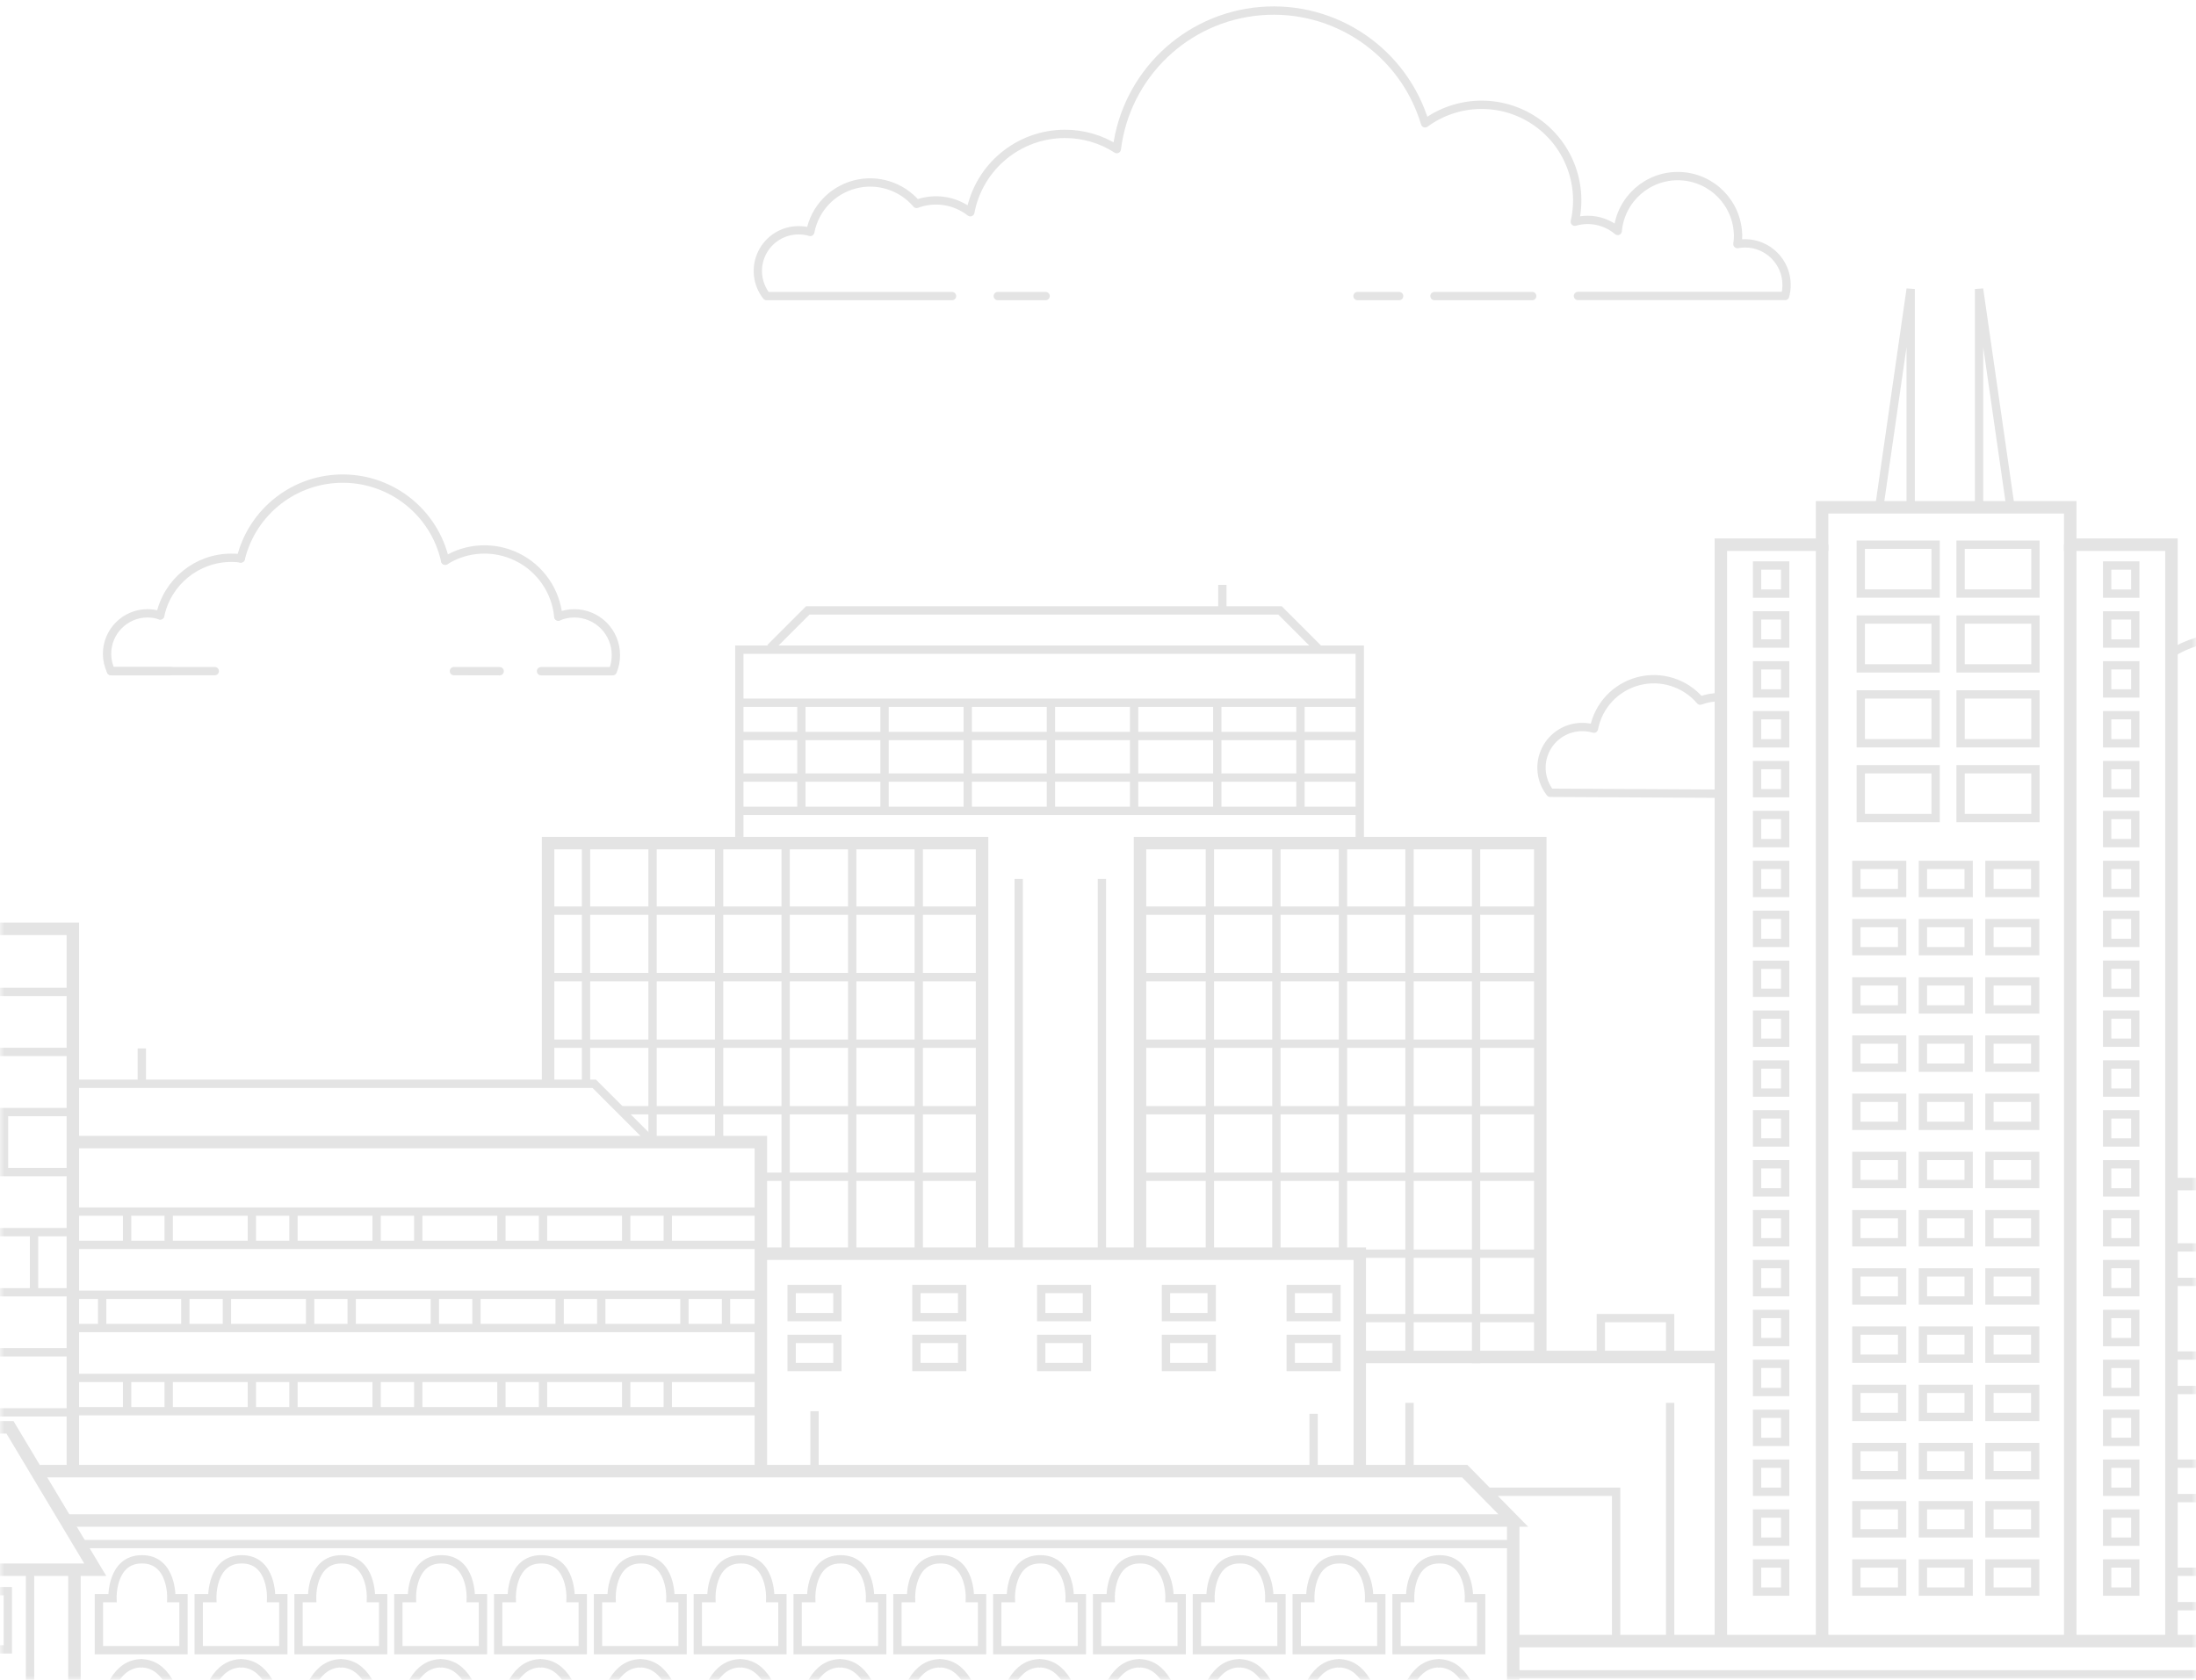 <?xml version="1.0" encoding="UTF-8"?>
<svg width="264px" height="202px" viewBox="0 0 264 202" version="1.1" xmlns="http://www.w3.org/2000/svg" xmlns:xlink="http://www.w3.org/1999/xlink">
    <!-- Generator: sketchtool 52.5 (67469) - http://www.bohemiancoding.com/sketch -->
    <title>ECDBF01C-D7C1-4923-AC09-616281B6FE7F</title>
    <desc>Created with sketchtool.</desc>
    <defs>
        <rect id="path-1" x="0" y="0" width="264" height="261"></rect>
    </defs>
    <g id="Web-App" stroke="none" stroke-width="1" fill="none" fill-rule="evenodd" opacity="0.107">
        <g id="Cabs-&gt;-Pending-Requests" transform="translate(0, -624)">
            <g id="San-Francisco" transform="translate(0, 565)">
                <mask id="mask-2" fill="white">
                    <use xlink:href="#path-1"></use>
                </mask>
                <g id="Mask"></g>
                <g mask="url(#mask-2)">
                    <g transform="translate(-595, -219)">
                        <g id="Group" stroke="none" stroke-width="1" fill-rule="evenodd" transform="translate(172.45, 0)"></g>
                        <g id="Group" stroke="none" stroke-width="1" fill-rule="evenodd" transform="translate(172.45, 0)"></g>
                        <polyline id="Path" stroke="#000000" stroke-width="1.5" points="523.82 449.63 490.7 449.63 481.7 466.75 606.45 466.75 596.2 449.63 561.07 449.63"></polyline>
                        <polyline id="Path" stroke="#000000" stroke-width="1.5" points="483.95 466.75 483.95 497.25 603.95 497.25 603.95 466.75"></polyline>
                        <polyline id="Path" stroke="#000000" stroke-width="1" points="598.61 466.75 598.61 489.33 595.95 489.33 595.95 497.25"></polyline>
                        <rect id="Rectangle" stroke="#000000" stroke-width="1" x="586.61" y="469.33" width="9.33" height="7"></rect>
                        <path d="M585.62,484.5 L596.29,484.5 C596.29,484.5 595.62,479 590.79,479 C585.96,479 585.62,484.5 585.62,484.5 Z" id="Path" stroke="#000000" stroke-width="1"></path>
                        <polyline id="Path" stroke="#000000" stroke-width="1.5" points="599.78 454.9 771.09 454.9 776.92 460.83 602.9 460.83"></polyline>
                        <polyline id="Path" stroke="#000000" stroke-width="1.5" points="776.92 460.83 776.92 491.33 603.76 491.33"></polyline>
                        <path d="M776.92,463.67 L604.39,463.67" id="Path" stroke="#000000" stroke-width="1"></path>
                        <path d="M773.01,491.33 C773.01,491.33 773.89,478 767.89,478" id="Path" stroke="#000000" stroke-width="1"></path>
                        <path d="M762.93,491.33 C762.93,491.33 762.06,478 768.06,478" id="Path" stroke="#000000" stroke-width="1"></path>
                        <path d="M761.01,491.33 C761.01,491.33 761.89,478 755.89,478" id="Path" stroke="#000000" stroke-width="1"></path>
                        <path d="M750.93,491.33 C750.93,491.33 750.06,478 756.06,478" id="Path" stroke="#000000" stroke-width="1"></path>
                        <path d="M749.01,491.33 C749.01,491.33 749.89,478 743.89,478" id="Path" stroke="#000000" stroke-width="1"></path>
                        <path d="M738.93,491.33 C738.93,491.33 738.06,478 744.06,478" id="Path" stroke="#000000" stroke-width="1"></path>
                        <path d="M737.01,491.33 C737.01,491.33 737.89,478 731.89,478" id="Path" stroke="#000000" stroke-width="1"></path>
                        <path d="M726.93,491.33 C726.93,491.33 726.06,478 732.06,478" id="Path" stroke="#000000" stroke-width="1"></path>
                        <path d="M725.01,491.33 C725.01,491.33 725.89,478 719.89,478" id="Path" stroke="#000000" stroke-width="1"></path>
                        <path d="M714.93,491.33 C714.93,491.33 714.06,478 720.06,478" id="Path" stroke="#000000" stroke-width="1"></path>
                        <path d="M713.01,491.33 C713.01,491.33 713.89,478 707.89,478" id="Path" stroke="#000000" stroke-width="1"></path>
                        <path d="M702.93,491.33 C702.93,491.33 702.06,478 708.06,478" id="Path" stroke="#000000" stroke-width="1"></path>
                        <path d="M701.01,491.33 C701.01,491.33 701.89,478 695.89,478" id="Path" stroke="#000000" stroke-width="1"></path>
                        <path d="M690.93,491.33 C690.93,491.33 690.06,478 696.06,478" id="Path" stroke="#000000" stroke-width="1"></path>
                        <path d="M689.01,491.33 C689.01,491.33 689.89,478 683.89,478" id="Path" stroke="#000000" stroke-width="1"></path>
                        <path d="M678.93,491.33 C678.93,491.33 678.06,478 684.06,478" id="Path" stroke="#000000" stroke-width="1"></path>
                        <path d="M677.01,491.33 C677.01,491.33 677.89,478 671.89,478" id="Path" stroke="#000000" stroke-width="1"></path>
                        <path d="M666.93,491.33 C666.93,491.33 666.06,478 672.06,478" id="Path" stroke="#000000" stroke-width="1"></path>
                        <path d="M665.01,491.33 C665.01,491.33 665.89,478 659.89,478" id="Path" stroke="#000000" stroke-width="1"></path>
                        <path d="M654.93,491.33 C654.93,491.33 654.06,478 660.06,478" id="Path" stroke="#000000" stroke-width="1"></path>
                        <path d="M653.01,491.33 C653.01,491.33 653.89,478 647.89,478" id="Path" stroke="#000000" stroke-width="1"></path>
                        <path d="M642.93,491.33 C642.93,491.33 642.06,478 648.06,478" id="Path" stroke="#000000" stroke-width="1"></path>
                        <path d="M641.01,491.33 C641.01,491.33 641.89,478 635.89,478" id="Path" stroke="#000000" stroke-width="1"></path>
                        <path d="M630.93,491.33 C630.93,491.33 630.06,478 636.06,478" id="Path" stroke="#000000" stroke-width="1"></path>
                        <path d="M629.01,491.33 C629.01,491.33 629.89,478 623.89,478" id="Path" stroke="#000000" stroke-width="1"></path>
                        <path d="M618.93,491.33 C618.93,491.33 618.06,478 624.06,478" id="Path" stroke="#000000" stroke-width="1"></path>
                        <path d="M617.01,491.33 C617.01,491.33 617.89,478 611.89,478" id="Path" stroke="#000000" stroke-width="1"></path>
                        <path d="M606.93,491.33 C606.93,491.33 606.06,478 612.06,478" id="Path" stroke="#000000" stroke-width="1"></path>
                        <path d="M773.06,476.42 L762.89,476.42 L762.89,470.17 L764.52,470.17 C764.52,470.17 764.36,465.5 768.06,465.5 C771.76,465.5 771.6,470.17 771.6,470.17 L773.06,470.17 L773.06,476.42 Z" id="Path" stroke="#000000" stroke-width="1"></path>
                        <path d="M761.06,476.42 L750.89,476.42 L750.89,470.17 L752.52,470.17 C752.52,470.17 752.36,465.5 756.06,465.5 C759.76,465.5 759.6,470.17 759.6,470.17 L761.06,470.17 L761.06,476.42 Z" id="Path" stroke="#000000" stroke-width="1"></path>
                        <path d="M749.06,476.42 L738.89,476.42 L738.89,470.17 L740.52,470.17 C740.52,470.17 740.36,465.5 744.06,465.5 C747.76,465.5 747.6,470.17 747.6,470.17 L749.06,470.17 L749.06,476.42 Z" id="Path" stroke="#000000" stroke-width="1"></path>
                        <path d="M737.06,476.42 L726.89,476.42 L726.89,470.17 L728.52,470.17 C728.52,470.17 728.36,465.5 732.06,465.5 C735.76,465.5 735.6,470.17 735.6,470.17 L737.06,470.17 L737.06,476.42 Z" id="Path" stroke="#000000" stroke-width="1"></path>
                        <path d="M725.06,476.42 L714.89,476.42 L714.89,470.17 L716.52,470.17 C716.52,470.17 716.36,465.5 720.06,465.5 C723.76,465.5 723.6,470.17 723.6,470.17 L725.06,470.17 L725.06,476.42 Z" id="Path" stroke="#000000" stroke-width="1"></path>
                        <path d="M713.06,476.42 L702.89,476.42 L702.89,470.17 L704.52,470.17 C704.52,470.17 704.36,465.5 708.06,465.5 C711.76,465.5 711.6,470.17 711.6,470.17 L713.06,470.17 L713.06,476.42 Z" id="Path" stroke="#000000" stroke-width="1"></path>
                        <path d="M701.06,476.42 L690.89,476.42 L690.89,470.17 L692.52,470.17 C692.52,470.17 692.36,465.5 696.06,465.5 C699.76,465.5 699.6,470.17 699.6,470.17 L701.06,470.17 L701.06,476.42 Z" id="Path" stroke="#000000" stroke-width="1"></path>
                        <path d="M689.06,476.42 L678.89,476.42 L678.89,470.17 L680.52,470.17 C680.52,470.17 680.36,465.5 684.06,465.5 C687.76,465.5 687.6,470.17 687.6,470.17 L689.06,470.17 L689.06,476.42 Z" id="Path" stroke="#000000" stroke-width="1"></path>
                        <path d="M677.06,476.42 L666.89,476.42 L666.89,470.17 L668.52,470.17 C668.52,470.17 668.36,465.5 672.06,465.5 C675.76,465.5 675.6,470.17 675.6,470.17 L677.06,470.17 L677.06,476.42 Z" id="Path" stroke="#000000" stroke-width="1"></path>
                        <path d="M665.06,476.42 L654.89,476.42 L654.89,470.17 L656.52,470.17 C656.52,470.17 656.36,465.5 660.06,465.5 C663.76,465.5 663.6,470.17 663.6,470.17 L665.06,470.17 L665.06,476.42 Z" id="Path" stroke="#000000" stroke-width="1"></path>
                        <path d="M653.06,476.42 L642.89,476.42 L642.89,470.17 L644.52,470.17 C644.52,470.17 644.36,465.5 648.06,465.5 C651.76,465.5 651.6,470.17 651.6,470.17 L653.06,470.17 L653.06,476.42 Z" id="Path" stroke="#000000" stroke-width="1"></path>
                        <path d="M641.06,476.42 L630.89,476.42 L630.89,470.17 L632.52,470.17 C632.52,470.17 632.36,465.5 636.06,465.5 C639.76,465.5 639.6,470.17 639.6,470.17 L641.06,470.17 L641.06,476.42 Z" id="Path" stroke="#000000" stroke-width="1"></path>
                        <path d="M629.06,476.42 L618.89,476.42 L618.89,470.17 L620.52,470.17 C620.52,470.17 620.36,465.5 624.06,465.5 C627.76,465.5 627.6,470.17 627.6,470.17 L629.06,470.17 L629.06,476.42 Z" id="Path" stroke="#000000" stroke-width="1"></path>
                        <path d="M617.06,476.42 L606.89,476.42 L606.89,470.17 L608.52,470.17 C608.52,470.17 608.36,465.5 612.06,465.5 C615.76,465.5 615.6,470.17 615.6,470.17 L617.06,470.17 L617.06,476.42 Z" id="Path" stroke="#000000" stroke-width="1"></path>
                        <path d="M843.88,343.5 L843.88,474.9" id="Path" stroke="#000000" stroke-width="1.5"></path>
                        <rect id="Rectangle" stroke="#000000" stroke-width="1" x="848.32" y="346" width="3.38" height="3.38"></rect>
                        <rect id="Rectangle" stroke="#000000" stroke-width="1" x="848.32" y="352" width="3.38" height="3.38"></rect>
                        <rect id="Rectangle" stroke="#000000" stroke-width="1" x="848.32" y="358" width="3.38" height="3.38"></rect>
                        <rect id="Rectangle" stroke="#000000" stroke-width="1" x="848.32" y="364" width="3.38" height="3.38"></rect>
                        <rect id="Rectangle" stroke="#000000" stroke-width="1" x="848.32" y="370" width="3.38" height="3.38"></rect>
                        <rect id="Rectangle" stroke="#000000" stroke-width="1" x="848.32" y="376" width="3.38" height="3.38"></rect>
                        <rect id="Rectangle" stroke="#000000" stroke-width="1" x="848.32" y="382" width="3.38" height="3.38"></rect>
                        <rect id="Rectangle" stroke="#000000" stroke-width="1" x="848.32" y="388" width="3.38" height="3.38"></rect>
                        <rect id="Rectangle" stroke="#000000" stroke-width="1" x="848.32" y="394" width="3.38" height="3.38"></rect>
                        <rect id="Rectangle" stroke="#000000" stroke-width="1" x="848.32" y="400" width="3.38" height="3.38"></rect>
                        <rect id="Rectangle" stroke="#000000" stroke-width="1" x="848.32" y="406" width="3.38" height="3.38"></rect>
                        <rect id="Rectangle" stroke="#000000" stroke-width="1" x="848.32" y="412" width="3.38" height="3.38"></rect>
                        <rect id="Rectangle" stroke="#000000" stroke-width="1" x="848.32" y="424" width="3.38" height="3.38"></rect>
                        <rect id="Rectangle" stroke="#000000" stroke-width="1" x="848.32" y="430" width="3.38" height="3.38"></rect>
                        <rect id="Rectangle" stroke="#000000" stroke-width="1" x="848.32" y="436" width="3.38" height="3.38"></rect>
                        <rect id="Rectangle" stroke="#000000" stroke-width="1" x="848.32" y="442" width="3.38" height="3.38"></rect>
                        <rect id="Rectangle" stroke="#000000" stroke-width="1" x="848.32" y="448" width="3.38" height="3.38"></rect>
                        <rect id="Rectangle" stroke="#000000" stroke-width="1" x="848.32" y="454" width="3.38" height="3.38"></rect>
                        <rect id="Rectangle" stroke="#000000" stroke-width="1" x="848.32" y="460" width="3.38" height="3.38"></rect>
                        <rect id="Rectangle" stroke="#000000" stroke-width="1" x="848.32" y="466" width="3.38" height="3.38"></rect>
                        <g id="Group" stroke="none" stroke-width="1" fill-rule="evenodd" transform="translate(172.45, 0)"></g>
                        <polyline id="Path" stroke="#000000" stroke-width="1.5" points="856.05 474.9 856.05 343.5 843.88 343.5 843.88 339 814.05 339 814.05 343.5 801.88 343.5 801.88 474.9"></polyline>
                        <path d="M814.05,343.5 L814.05,474.9" id="Path" stroke="#000000" stroke-width="1.5"></path>
                        <rect id="Rectangle" stroke="#000000" stroke-width="1" transform="translate(807.92, 347.69) rotate(-180) translate(-807.92, -347.69) " x="806.23" y="346" width="3.38" height="3.38"></rect>
                        <rect id="Rectangle" stroke="#000000" stroke-width="1" transform="translate(807.92, 353.69) rotate(-180) translate(-807.92, -353.69) " x="806.23" y="352" width="3.38" height="3.38"></rect>
                        <rect id="Rectangle" stroke="#000000" stroke-width="1" transform="translate(807.92, 359.69) rotate(-180) translate(-807.92, -359.69) " x="806.23" y="358" width="3.38" height="3.38"></rect>
                        <rect id="Rectangle" stroke="#000000" stroke-width="1" transform="translate(807.92, 365.69) rotate(-180) translate(-807.92, -365.69) " x="806.23" y="364" width="3.38" height="3.38"></rect>
                        <rect id="Rectangle" stroke="#000000" stroke-width="1" transform="translate(807.92, 371.69) rotate(-180) translate(-807.92, -371.69) " x="806.23" y="370" width="3.38" height="3.38"></rect>
                        <rect id="Rectangle" stroke="#000000" stroke-width="1" transform="translate(807.92, 377.69) rotate(-180) translate(-807.92, -377.69) " x="806.23" y="376" width="3.38" height="3.38"></rect>
                        <rect id="Rectangle" stroke="#000000" stroke-width="1" transform="translate(807.92, 383.69) rotate(-180) translate(-807.92, -383.69) " x="806.23" y="382" width="3.38" height="3.38"></rect>
                        <rect id="Rectangle" stroke="#000000" stroke-width="1" transform="translate(807.92, 389.69) rotate(-180) translate(-807.92, -389.69) " x="806.23" y="388" width="3.38" height="3.38"></rect>
                        <rect id="Rectangle" stroke="#000000" stroke-width="1" transform="translate(807.92, 395.695) rotate(-180) translate(-807.92, -395.695) " x="806.23" y="394.01" width="3.38" height="3.37"></rect>
                        <rect id="Rectangle" stroke="#000000" stroke-width="1" transform="translate(807.92, 401.69) rotate(-180) translate(-807.92, -401.69) " x="806.23" y="400" width="3.38" height="3.38"></rect>
                        <rect id="Rectangle" stroke="#000000" stroke-width="1" transform="translate(807.92, 407.69) rotate(-180) translate(-807.92, -407.69) " x="806.23" y="406" width="3.38" height="3.38"></rect>
                        <rect id="Rectangle" stroke="#000000" stroke-width="1" transform="translate(807.92, 413.69) rotate(-180) translate(-807.92, -413.69) " x="806.23" y="412" width="3.38" height="3.38"></rect>
                        <rect id="Rectangle" stroke="#000000" stroke-width="1" transform="translate(807.92, 419.69) rotate(-180) translate(-807.92, -419.69) " x="806.23" y="418" width="3.38" height="3.38"></rect>
                        <rect id="Rectangle" stroke="#000000" stroke-width="1" transform="translate(807.92, 425.69) rotate(-180) translate(-807.92, -425.69) " x="806.23" y="424" width="3.38" height="3.38"></rect>
                        <rect id="Rectangle" stroke="#000000" stroke-width="1" transform="translate(807.92, 431.69) rotate(-180) translate(-807.92, -431.69) " x="806.23" y="430" width="3.38" height="3.38"></rect>
                        <rect id="Rectangle" stroke="#000000" stroke-width="1" transform="translate(807.92, 437.69) rotate(-180) translate(-807.92, -437.69) " x="806.23" y="436" width="3.38" height="3.38"></rect>
                        <rect id="Rectangle" stroke="#000000" stroke-width="1" transform="translate(807.92, 443.69) rotate(-180) translate(-807.92, -443.69) " x="806.23" y="442" width="3.38" height="3.38"></rect>
                        <rect id="Rectangle" stroke="#000000" stroke-width="1" transform="translate(807.92, 449.69) rotate(-180) translate(-807.92, -449.69) " x="806.23" y="448" width="3.38" height="3.38"></rect>
                        <rect id="Rectangle" stroke="#000000" stroke-width="1" transform="translate(807.92, 455.69) rotate(-180) translate(-807.92, -455.69) " x="806.23" y="454" width="3.38" height="3.38"></rect>
                        <rect id="Rectangle" stroke="#000000" stroke-width="1" transform="translate(807.92, 461.69) rotate(-180) translate(-807.92, -461.69) " x="806.23" y="460" width="3.38" height="3.38"></rect>
                        <rect id="Rectangle" stroke="#000000" stroke-width="1" transform="translate(807.92, 467.69) rotate(-180) translate(-807.92, -467.69) " x="806.23" y="466" width="3.38" height="3.38"></rect>
                        <rect id="Rectangle" stroke="#000000" stroke-width="1" transform="translate(820.92, 383.69) rotate(-180) translate(-820.92, -383.69) " x="818.17" y="382" width="5.5" height="3.38"></rect>
                        <rect id="Rectangle" stroke="#000000" stroke-width="1" transform="translate(828.92, 383.69) rotate(-180) translate(-828.92, -383.69) " x="826.17" y="382" width="5.5" height="3.38"></rect>
                        <rect id="Rectangle" stroke="#000000" stroke-width="1" transform="translate(836.92, 383.69) rotate(-180) translate(-836.92, -383.69) " x="834.17" y="382" width="5.5" height="3.38"></rect>
                        <rect id="Rectangle" stroke="#000000" stroke-width="1" transform="translate(820.92, 390.69) rotate(-180) translate(-820.92, -390.69) " x="818.17" y="389" width="5.5" height="3.38"></rect>
                        <rect id="Rectangle" stroke="#000000" stroke-width="1" transform="translate(828.92, 390.69) rotate(-180) translate(-828.92, -390.69) " x="826.17" y="389" width="5.5" height="3.38"></rect>
                        <rect id="Rectangle" stroke="#000000" stroke-width="1" transform="translate(836.92, 390.69) rotate(-180) translate(-836.92, -390.69) " x="834.17" y="389" width="5.5" height="3.38"></rect>
                        <rect id="Rectangle" stroke="#000000" stroke-width="1" transform="translate(820.92, 397.695) rotate(-180) translate(-820.92, -397.695) " x="818.17" y="396.01" width="5.5" height="3.37"></rect>
                        <rect id="Rectangle" stroke="#000000" stroke-width="1" transform="translate(828.92, 397.695) rotate(-180) translate(-828.92, -397.695) " x="826.17" y="396.01" width="5.5" height="3.37"></rect>
                        <rect id="Rectangle" stroke="#000000" stroke-width="1" transform="translate(836.92, 397.695) rotate(-180) translate(-836.92, -397.695) " x="834.17" y="396.01" width="5.5" height="3.37"></rect>
                        <rect id="Rectangle" stroke="#000000" stroke-width="1" transform="translate(820.92, 404.69) rotate(-180) translate(-820.92, -404.69) " x="818.17" y="403" width="5.5" height="3.38"></rect>
                        <rect id="Rectangle" stroke="#000000" stroke-width="1" transform="translate(828.92, 404.69) rotate(-180) translate(-828.92, -404.69) " x="826.17" y="403" width="5.5" height="3.38"></rect>
                        <rect id="Rectangle" stroke="#000000" stroke-width="1" transform="translate(836.92, 404.69) rotate(-180) translate(-836.92, -404.69) " x="834.17" y="403" width="5.5" height="3.38"></rect>
                        <rect id="Rectangle" stroke="#000000" stroke-width="1" transform="translate(820.92, 411.69) rotate(-180) translate(-820.92, -411.69) " x="818.17" y="410" width="5.5" height="3.38"></rect>
                        <rect id="Rectangle" stroke="#000000" stroke-width="1" transform="translate(828.92, 411.69) rotate(-180) translate(-828.92, -411.69) " x="826.17" y="410" width="5.5" height="3.38"></rect>
                        <rect id="Rectangle" stroke="#000000" stroke-width="1" transform="translate(836.92, 411.69) rotate(-180) translate(-836.92, -411.69) " x="834.17" y="410" width="5.5" height="3.38"></rect>
                        <rect id="Rectangle" stroke="#000000" stroke-width="1" transform="translate(820.92, 418.69) rotate(-180) translate(-820.92, -418.69) " x="818.17" y="417" width="5.5" height="3.38"></rect>
                        <rect id="Rectangle" stroke="#000000" stroke-width="1" transform="translate(828.92, 418.69) rotate(-180) translate(-828.92, -418.69) " x="826.17" y="417" width="5.5" height="3.38"></rect>
                        <rect id="Rectangle" stroke="#000000" stroke-width="1" transform="translate(836.92, 418.69) rotate(-180) translate(-836.92, -418.69) " x="834.17" y="417" width="5.5" height="3.38"></rect>
                        <rect id="Rectangle" stroke="#000000" stroke-width="1" transform="translate(820.92, 425.69) rotate(-180) translate(-820.92, -425.69) " x="818.17" y="424" width="5.5" height="3.38"></rect>
                        <rect id="Rectangle" stroke="#000000" stroke-width="1" transform="translate(828.92, 425.69) rotate(-180) translate(-828.92, -425.69) " x="826.17" y="424" width="5.5" height="3.38"></rect>
                        <rect id="Rectangle" stroke="#000000" stroke-width="1" transform="translate(836.92, 425.69) rotate(-180) translate(-836.92, -425.69) " x="834.17" y="424" width="5.5" height="3.38"></rect>
                        <rect id="Rectangle" stroke="#000000" stroke-width="1" transform="translate(820.92, 432.69) rotate(-180) translate(-820.92, -432.69) " x="818.17" y="431" width="5.5" height="3.38"></rect>
                        <rect id="Rectangle" stroke="#000000" stroke-width="1" transform="translate(828.92, 432.69) rotate(-180) translate(-828.92, -432.69) " x="826.17" y="431" width="5.5" height="3.38"></rect>
                        <rect id="Rectangle" stroke="#000000" stroke-width="1" transform="translate(836.92, 432.69) rotate(-180) translate(-836.92, -432.69) " x="834.17" y="431" width="5.5" height="3.38"></rect>
                        <rect id="Rectangle" stroke="#000000" stroke-width="1" transform="translate(820.92, 439.69) rotate(-180) translate(-820.92, -439.69) " x="818.17" y="438" width="5.5" height="3.38"></rect>
                        <rect id="Rectangle" stroke="#000000" stroke-width="1" transform="translate(828.92, 439.69) rotate(-180) translate(-828.92, -439.69) " x="826.17" y="438" width="5.5" height="3.38"></rect>
                        <rect id="Rectangle" stroke="#000000" stroke-width="1" transform="translate(836.92, 439.69) rotate(-180) translate(-836.92, -439.69) " x="834.17" y="438" width="5.5" height="3.38"></rect>
                        <rect id="Rectangle" stroke="#000000" stroke-width="1" transform="translate(820.92, 446.69) rotate(-180) translate(-820.92, -446.69) " x="818.17" y="445" width="5.5" height="3.38"></rect>
                        <rect id="Rectangle" stroke="#000000" stroke-width="1" transform="translate(828.92, 446.69) rotate(-180) translate(-828.92, -446.69) " x="826.17" y="445" width="5.5" height="3.38"></rect>
                        <rect id="Rectangle" stroke="#000000" stroke-width="1" transform="translate(836.92, 446.69) rotate(-180) translate(-836.92, -446.69) " x="834.17" y="445" width="5.5" height="3.38"></rect>
                        <rect id="Rectangle" stroke="#000000" stroke-width="1" transform="translate(820.92, 453.69) rotate(-180) translate(-820.92, -453.69) " x="818.17" y="452" width="5.5" height="3.38"></rect>
                        <rect id="Rectangle" stroke="#000000" stroke-width="1" transform="translate(828.92, 453.69) rotate(-180) translate(-828.92, -453.69) " x="826.17" y="452" width="5.5" height="3.38"></rect>
                        <rect id="Rectangle" stroke="#000000" stroke-width="1" transform="translate(836.92, 453.69) rotate(-180) translate(-836.92, -453.69) " x="834.17" y="452" width="5.5" height="3.38"></rect>
                        <rect id="Rectangle" stroke="#000000" stroke-width="1" transform="translate(820.92, 460.69) rotate(-180) translate(-820.92, -460.69) " x="818.17" y="459" width="5.5" height="3.38"></rect>
                        <rect id="Rectangle" stroke="#000000" stroke-width="1" transform="translate(828.92, 460.69) rotate(-180) translate(-828.92, -460.69) " x="826.17" y="459" width="5.5" height="3.38"></rect>
                        <rect id="Rectangle" stroke="#000000" stroke-width="1" transform="translate(836.92, 460.69) rotate(-180) translate(-836.92, -460.69) " x="834.17" y="459" width="5.5" height="3.38"></rect>
                        <rect id="Rectangle" stroke="#000000" stroke-width="1" transform="translate(820.92, 467.69) rotate(-180) translate(-820.92, -467.69) " x="818.17" y="466" width="5.5" height="3.38"></rect>
                        <rect id="Rectangle" stroke="#000000" stroke-width="1" transform="translate(828.92, 467.69) rotate(-180) translate(-828.92, -467.69) " x="826.17" y="466" width="5.5" height="3.38"></rect>
                        <rect id="Rectangle" stroke="#000000" stroke-width="1" transform="translate(836.92, 467.69) rotate(-180) translate(-836.92, -467.69) " x="834.17" y="466" width="5.5" height="3.38"></rect>
                        <rect id="Rectangle" stroke="#000000" stroke-width="1" x="818.7" y="343.5" width="9" height="5.87"></rect>
                        <rect id="Rectangle" stroke="#000000" stroke-width="1" x="830.7" y="343.5" width="9" height="5.87"></rect>
                        <rect id="Rectangle" stroke="#000000" stroke-width="1" x="818.7" y="352.5" width="9" height="5.87"></rect>
                        <rect id="Rectangle" stroke="#000000" stroke-width="1" x="830.7" y="352.5" width="9" height="5.87"></rect>
                        <rect id="Rectangle" stroke="#000000" stroke-width="1" x="818.7" y="361.5" width="9" height="5.87"></rect>
                        <rect id="Rectangle" stroke="#000000" stroke-width="1" x="830.7" y="361.5" width="9" height="5.87"></rect>
                        <rect id="Rectangle" stroke="#000000" stroke-width="1" x="818.7" y="370.5" width="9" height="5.87"></rect>
                        <rect id="Rectangle" stroke="#000000" stroke-width="1" x="830.7" y="370.5" width="9" height="5.87"></rect>
                        <polyline id="Path" stroke="#000000" stroke-width="1" points="820.92 339 824.7 312.75 824.7 339"></polyline>
                        <polyline id="Path" stroke="#000000" stroke-width="1" points="836.7 339 832.92 312.75 832.92 339"></polyline>
                        <g id="Group" stroke="none" stroke-width="1" fill-rule="evenodd" transform="translate(172.45, 0)"></g>
                        <polyline id="Path" stroke="#000000" stroke-width="1.5" points="576.4 449.69 576.4 397.15 576.4 389.69 603.76 389.69 603.76 454.9"></polyline>
                        <path d="M603.76,397.27 L576.4,397.27" id="Path" stroke="#000000" stroke-width="1"></path>
                        <path d="M603.76,404.49 L576.4,404.49" id="Path" stroke="#000000" stroke-width="1"></path>
                        <path d="M603.76,411.72 L576.4,411.72" id="Path" stroke="#000000" stroke-width="1"></path>
                        <path d="M603.76,418.94 L576.4,418.94" id="Path" stroke="#000000" stroke-width="1"></path>
                        <path d="M603.76,426.16 L576.4,426.16" id="Path" stroke="#000000" stroke-width="1"></path>
                        <path d="M603.76,433.39 L576.4,433.39" id="Path" stroke="#000000" stroke-width="1"></path>
                        <path d="M603.76,440.61 L576.4,440.61" id="Path" stroke="#000000" stroke-width="1"></path>
                        <path d="M603.76,447.83 L576.4,447.83" id="Path" stroke="#000000" stroke-width="1"></path>
                        <path d="M595.48,411.72 L595.48,418.94" id="Path" stroke="#000000" stroke-width="1"></path>
                        <path d="M599.09,426.16 L599.09,433.39" id="Path" stroke="#000000" stroke-width="1"></path>
                        <g id="Group" stroke="none" stroke-width="1" fill-rule="evenodd" transform="translate(172.45, 0)"></g>
                        <g id="Group" stroke="none" stroke-width="1" fill-rule="evenodd" transform="translate(172.45, 0)"></g>
                        <g id="Group" stroke="none" stroke-width="1" fill-rule="evenodd" transform="translate(172.45, 0)"></g>
                        <g id="Group" stroke="none" stroke-width="1" fill-rule="evenodd" transform="translate(172.45, 0)"></g>
                        <g id="Group" stroke="none" stroke-width="1" fill-rule="evenodd" transform="translate(172.45, 0)"></g>
                        <g id="Group" stroke="none" stroke-width="1" fill-rule="evenodd" transform="translate(172.45, 0)"></g>
                        <g id="Group" stroke="none" stroke-width="1" fill-rule="evenodd" transform="translate(172.45, 0)"></g>
                        <g id="Group" stroke="none" stroke-width="1" fill-rule="evenodd" transform="translate(172.45, 0)"></g>
                        <g id="Group" stroke="none" stroke-width="1" fill-rule="evenodd" transform="translate(172.45, 0)"></g>
                        <g id="Group" stroke="none" stroke-width="1" fill-rule="evenodd" transform="translate(172.45, 0)"></g>
                        <g id="Group" stroke="none" stroke-width="1" fill-rule="evenodd" transform="translate(172.45, 0)"></g>
                        <g id="Group" stroke="none" stroke-width="1" fill-rule="evenodd" transform="translate(172.45, 0)"></g>
                        <g id="Group" stroke="none" stroke-width="1" fill-rule="evenodd" transform="translate(172.45, 0)"></g>
                        <g id="Group" stroke="none" stroke-width="1" fill-rule="evenodd" transform="translate(172.45, 0)"></g>
                        <g id="Group" stroke="none" stroke-width="1" fill-rule="evenodd" transform="translate(172.45, 0)"></g>
                        <g id="Group" stroke="none" stroke-width="1" fill-rule="evenodd" transform="translate(172.45, 0)"></g>
                        <g id="Group" stroke="none" stroke-width="1" fill-rule="evenodd" transform="translate(172.45, 0)"></g>
                        <g id="Group" stroke="none" stroke-width="1" fill-rule="evenodd" transform="translate(172.45, 0)"></g>
                        <g id="Group" stroke="none" stroke-width="1" fill-rule="evenodd" transform="translate(172.45, 0)"></g>
                        <g id="Group" stroke="none" stroke-width="1" fill-rule="evenodd" transform="translate(172.45, 0)"></g>
                        <g id="Group" stroke="none" stroke-width="1" fill-rule="evenodd" transform="translate(172.45, 0)"></g>
                        <g id="Group" stroke="none" stroke-width="1" fill-rule="evenodd" transform="translate(172.45, 0)"></g>
                        <g id="Group" stroke="none" stroke-width="1" fill-rule="evenodd" transform="translate(172.45, 0)"></g>
                        <g id="Group" stroke="none" stroke-width="1" fill-rule="evenodd" transform="translate(172.45, 0)"></g>
                        <g id="Group" stroke="none" stroke-width="1" fill-rule="evenodd" transform="translate(172.45, 0)"></g>
                        <g id="Group" stroke="none" stroke-width="1" fill-rule="evenodd" transform="translate(172.45, 0)"></g>
                        <g id="Group" stroke="none" stroke-width="1" fill-rule="evenodd" transform="translate(172.45, 0)"></g>
                        <g id="Group" stroke="none" stroke-width="1" fill-rule="evenodd" transform="translate(172.45, 0)"></g>
                        <g id="Group" stroke="none" stroke-width="1" fill-rule="evenodd" transform="translate(172.45, 0)"></g>
                        <g id="Group" stroke="none" stroke-width="1" fill-rule="evenodd" transform="translate(172.45, 0)"></g>
                        <g id="Group" stroke="none" stroke-width="1" fill-rule="evenodd" transform="translate(172.45, 0)"></g>
                        <g id="Group" stroke="none" stroke-width="1" fill-rule="evenodd" transform="translate(172.45, 0)"></g>
                        <g id="Group" stroke="none" stroke-width="1" fill-rule="evenodd" transform="translate(172.45, 0)"></g>
                        <g id="Group" stroke="none" stroke-width="1" fill-rule="evenodd" transform="translate(172.45, 0)"></g>
                        <g id="Group" stroke="none" stroke-width="1" fill-rule="evenodd" transform="translate(172.45, 0)"></g>
                        <g id="Group" stroke="none" stroke-width="1" fill-rule="evenodd" transform="translate(172.45, 0)"></g>
                        <g id="Group" stroke="none" stroke-width="1" fill-rule="evenodd" transform="translate(172.45, 0)"></g>
                        <g id="Group" stroke="none" stroke-width="1" fill-rule="evenodd" transform="translate(172.45, 0)"></g>
                        <polyline id="Path" stroke="#000000" stroke-width="1" points="1101.71 384.22 1101.71 389.5 1101.71 393.5 1101.71 399.5 1101.71 403.5 1101.71 497.67 603.95 497.25"></polyline>
                        <path d="M1031.95,475.33 L776.93,475.33" id="Path" stroke="#000000" stroke-width="1.5"></path>
                        <g id="Group" stroke="none" stroke-width="1" fill-rule="evenodd" transform="translate(172.45, 0)"></g>
                        <g id="Group" stroke="none" stroke-width="1" fill-rule="evenodd" transform="translate(172.45, 0)"></g>
                        <g id="Group" stroke="none" stroke-width="1" fill-rule="evenodd" transform="translate(172.45, 0)"></g>
                        <g id="Group" stroke="none" stroke-width="1" fill-rule="evenodd" transform="translate(172.45, 0)"></g>
                        <g id="Group" stroke="none" stroke-width="1" fill-rule="evenodd" transform="translate(172.45, 0)"></g>
                        <g id="Group" stroke="none" stroke-width="1" fill-rule="evenodd" transform="translate(172.45, 0)"></g>
                        <g id="Group" stroke="none" stroke-width="1" fill-rule="evenodd" transform="translate(172.45, 0)"></g>
                        <polyline id="Path" stroke="#000000" stroke-width="1.5" points="686.47 454.62 686.47 428.75 686.47 427.69 686.47 423.69 686.47 419.5 686.47 415.33 681.45 415.33 673.45 415.33 665.45 415.33 603.76 415.33"></polyline>
                        <polyline id="Path" stroke="#000000" stroke-width="1.5" points="686.47 428.75 758.47 428.75 758.47 454.9"></polyline>
                        <path d="M758.47,441.17 L801.88,441.17" id="Path" stroke="#000000" stroke-width="1.5"></path>
                        <polyline id="Path" stroke="#000000" stroke-width="1.5" points="732.05 428.75 732.05 379.38 780.17 379.38 780.17 441.17"></polyline>
                        <polyline id="Path" stroke="#000000" stroke-width="1.5" points="660.89 408.32 660.89 379.38 713.06 379.38 713.06 428.75"></polyline>
                        <g id="Group" stroke="none" stroke-width="1" fill-rule="evenodd" transform="translate(172.45, 0)"></g>
                        <path d="M889.11,420.38 L856.05,420.38" id="Path" stroke="#000000" stroke-width="1.5"></path>
                        <polyline id="Path" stroke="#000000" stroke-width="1" points="758.47 379.69 758.47 356.12 683.88 356.12 683.88 378.63"></polyline>
                        <rect id="Rectangle" stroke="#000000" stroke-width="1" x="848.32" y="418" width="3.38" height="3.38"></rect>
                        <path d="M1031.95,479.33 L776.93,479.33" id="Path" stroke="#000000" stroke-width="1"></path>
                        <polyline id="Path" stroke="#000000" stroke-width="1" points="603.95 408.32 660.89 408.32 665.45 408.32 666.44 408.32 669.62 411.5 673.45 415.33"></polyline>
                        <path d="M612.05,408.32 L612.05,404.07" id="Path" stroke="#000000" stroke-width="1"></path>
                        <polyline id="Path" stroke="#000000" stroke-width="1" points="686.98 423.69 686.47 423.69 681.45 423.69 675.28 423.69 673.45 423.69 670.28 423.69 665.45 423.69 660.28 423.69 655.28 423.69 603.76 423.69"></polyline>
                        <polyline id="Path" stroke="#000000" stroke-width="1" points="686.98 427.69 686.47 427.69 681.45 427.69 675.28 427.69 673.45 427.69 670.28 427.69 665.45 427.69 660.28 427.69 655.28 427.69 603.76 427.69"></polyline>
                        <path d="M603.76,433.69 L686.97,433.69" id="Path" stroke="#000000" stroke-width="1"></path>
                        <path d="M603.76,437.69 L686.97,437.69" id="Path" stroke="#000000" stroke-width="1"></path>
                        <path d="M603.76,443.69 L686.97,443.69" id="Path" stroke="#000000" stroke-width="1"></path>
                        <path d="M603.76,447.69 L686.97,447.69" id="Path" stroke="#000000" stroke-width="1"></path>
                        <path d="M610.28,423.69 L610.28,427.69" id="Path" stroke="#000000" stroke-width="1"></path>
                        <path d="M615.28,423.69 L615.28,427.69" id="Path" stroke="#000000" stroke-width="1"></path>
                        <path d="M625.28,423.69 L625.28,427.69" id="Path" stroke="#000000" stroke-width="1"></path>
                        <path d="M630.28,423.69 L630.28,427.69" id="Path" stroke="#000000" stroke-width="1"></path>
                        <path d="M640.28,423.69 L640.28,427.69" id="Path" stroke="#000000" stroke-width="1"></path>
                        <path d="M645.28,423.69 L645.28,427.69" id="Path" stroke="#000000" stroke-width="1"></path>
                        <path d="M655.28,423.69 L655.28,427.69" id="Path" stroke="#000000" stroke-width="1"></path>
                        <path d="M660.28,427.69 L660.28,423.69" id="Path" stroke="#000000" stroke-width="1"></path>
                        <path d="M670.28,423.69 L670.28,427.69" id="Path" stroke="#000000" stroke-width="1"></path>
                        <path d="M675.28,423.69 L675.28,427.69" id="Path" stroke="#000000" stroke-width="1"></path>
                        <path d="M610.28,443.69 L610.28,447.69" id="Path" stroke="#000000" stroke-width="1"></path>
                        <path d="M615.28,443.69 L615.28,447.69" id="Path" stroke="#000000" stroke-width="1"></path>
                        <path d="M625.28,443.69 L625.28,447.69" id="Path" stroke="#000000" stroke-width="1"></path>
                        <path d="M630.28,443.69 L630.28,447.69" id="Path" stroke="#000000" stroke-width="1"></path>
                        <path d="M640.28,443.69 L640.28,447.69" id="Path" stroke="#000000" stroke-width="1"></path>
                        <path d="M645.28,443.69 L645.28,447.69" id="Path" stroke="#000000" stroke-width="1"></path>
                        <path d="M655.28,443.69 L655.28,447.69" id="Path" stroke="#000000" stroke-width="1"></path>
                        <path d="M660.28,443.69 L660.28,447.69" id="Path" stroke="#000000" stroke-width="1"></path>
                        <path d="M670.28,443.69 L670.28,447.69" id="Path" stroke="#000000" stroke-width="1"></path>
                        <path d="M675.28,443.69 L675.28,447.69" id="Path" stroke="#000000" stroke-width="1"></path>
                        <path d="M617.28,433.69 L617.28,437.69" id="Path" stroke="#000000" stroke-width="1"></path>
                        <path d="M622.28,433.69 L622.28,437.69" id="Path" stroke="#000000" stroke-width="1"></path>
                        <path d="M632.28,433.69 L632.28,437.69" id="Path" stroke="#000000" stroke-width="1"></path>
                        <path d="M637.28,433.69 L637.28,437.69" id="Path" stroke="#000000" stroke-width="1"></path>
                        <path d="M647.28,433.69 L647.28,437.69" id="Path" stroke="#000000" stroke-width="1"></path>
                        <path d="M652.28,433.69 L652.28,437.69" id="Path" stroke="#000000" stroke-width="1"></path>
                        <path d="M662.28,433.69 L662.28,437.69" id="Path" stroke="#000000" stroke-width="1"></path>
                        <path d="M667.28,433.69 L667.28,437.69" id="Path" stroke="#000000" stroke-width="1"></path>
                        <path d="M677.28,433.69 L677.28,437.69" id="Path" stroke="#000000" stroke-width="1"></path>
                        <path d="M682.28,433.69 L682.28,437.69" id="Path" stroke="#000000" stroke-width="1"></path>
                        <path d="M607.28,433.69 L607.28,437.69" id="Path" stroke="#000000" stroke-width="1"></path>
                        <rect id="Rectangle" stroke="#000000" stroke-width="1" transform="translate(722.92, 440.69) rotate(-180) translate(-722.92, -440.69) " x="720.17" y="439" width="5.5" height="3.38"></rect>
                        <rect id="Rectangle" stroke="#000000" stroke-width="1" transform="translate(722.92, 434.69) rotate(-180) translate(-722.92, -434.69) " x="720.17" y="433" width="5.5" height="3.38"></rect>
                        <rect id="Rectangle" stroke="#000000" stroke-width="1" transform="translate(737.92, 440.69) rotate(-180) translate(-737.92, -440.69) " x="735.17" y="439" width="5.5" height="3.38"></rect>
                        <rect id="Rectangle" stroke="#000000" stroke-width="1" transform="translate(737.92, 434.69) rotate(-180) translate(-737.92, -434.69) " x="735.17" y="433" width="5.5" height="3.38"></rect>
                        <rect id="Rectangle" stroke="#000000" stroke-width="1" transform="translate(752.92, 440.69) rotate(-180) translate(-752.92, -440.69) " x="750.17" y="439" width="5.5" height="3.38"></rect>
                        <rect id="Rectangle" stroke="#000000" stroke-width="1" transform="translate(752.92, 434.69) rotate(-180) translate(-752.92, -434.69) " x="750.17" y="433" width="5.5" height="3.38"></rect>
                        <rect id="Rectangle" stroke="#000000" stroke-width="1" transform="translate(707.92, 440.69) rotate(-180) translate(-707.92, -440.69) " x="705.17" y="439" width="5.5" height="3.38"></rect>
                        <rect id="Rectangle" stroke="#000000" stroke-width="1" transform="translate(707.92, 434.69) rotate(-180) translate(-707.92, -434.69) " x="705.17" y="433" width="5.5" height="3.38"></rect>
                        <rect id="Rectangle" stroke="#000000" stroke-width="1" transform="translate(692.92, 440.69) rotate(-180) translate(-692.92, -440.69) " x="690.17" y="439" width="5.5" height="3.38"></rect>
                        <rect id="Rectangle" stroke="#000000" stroke-width="1" transform="translate(692.92, 434.69) rotate(-180) translate(-692.92, -434.69) " x="690.17" y="433" width="5.5" height="3.38"></rect>
                        <path d="M692.92,447.69 L692.92,454.63" id="Path" stroke="#000000" stroke-width="1"></path>
                        <path d="M752.92,448 L752.92,454.63" id="Path" stroke="#000000" stroke-width="1"></path>
                        <path d="M683.88,362.5 L758.47,362.5" id="Path" stroke="#000000" stroke-width="1"></path>
                        <path d="M683.88,366.5 L758.47,366.5" id="Path" stroke="#000000" stroke-width="1"></path>
                        <path d="M717.47,383.69 L717.47,428.75" id="Path" stroke="#000000" stroke-width="1"></path>
                        <path d="M727.47,383.69 L727.47,428.75" id="Path" stroke="#000000" stroke-width="1"></path>
                        <polyline id="Path" stroke="#000000" stroke-width="1" points="753.6 356.12 748.88 351.4 692.11 351.4 687.6 355.91"></polyline>
                        <path d="M741.95,351.4 L741.95,348.33" id="Path" stroke="#000000" stroke-width="1"></path>
                        <path d="M660.89,387.5 L713.05,387.5" id="Path" stroke="#000000" stroke-width="1"></path>
                        <path d="M660.89,395.5 L713.05,395.5" id="Path" stroke="#000000" stroke-width="1"></path>
                        <path d="M660.89,403.5 L713.05,403.5" id="Path" stroke="#000000" stroke-width="1"></path>
                        <path d="M713.06,419.5 L686.47,419.5" id="Path" stroke="#000000" stroke-width="1"></path>
                        <path d="M713.06,411.5 L669.62,411.5" id="Path" stroke="#000000" stroke-width="1"></path>
                        <path d="M780.18,387.5 L732.28,387.5" id="Path" stroke="#000000" stroke-width="1"></path>
                        <path d="M780.18,395.5 L732.28,395.5" id="Path" stroke="#000000" stroke-width="1"></path>
                        <path d="M780.18,403.5 L732.28,403.5" id="Path" stroke="#000000" stroke-width="1"></path>
                        <path d="M780.18,411.5 L732.28,411.5" id="Path" stroke="#000000" stroke-width="1"></path>
                        <path d="M780.18,419.5 L732.28,419.5" id="Path" stroke="#000000" stroke-width="1"></path>
                        <path d="M780.18,436.5 L758.47,436.5" id="Path" stroke="#000000" stroke-width="1"></path>
                        <path d="M758.47,428.75 L780.18,428.75" id="Path" stroke="#000000" stroke-width="1"></path>
                        <path d="M705.45,379.69 L705.45,428.75" id="Path" stroke="#000000" stroke-width="1"></path>
                        <path d="M697.45,379.69 L697.45,428.75" id="Path" stroke="#000000" stroke-width="1"></path>
                        <polyline id="Path" stroke="#000000" stroke-width="1" points="681.45 415.33 681.45 411.5 681.45 379.69"></polyline>
                        <path d="M689.45,379.69 L689.45,428.75" id="Path" stroke="#000000" stroke-width="1"></path>
                        <path d="M665.45,408.32 L665.45,379.69" id="Path" stroke="#000000" stroke-width="1"></path>
                        <polyline id="Path" stroke="#000000" stroke-width="1" points="673.45 415.33 673.45 411.5 673.45 379.69"></polyline>
                        <path d="M740.45,379.69 L740.45,428.75" id="Path" stroke="#000000" stroke-width="1"></path>
                        <path d="M748.45,379.69 L748.45,428.75" id="Path" stroke="#000000" stroke-width="1"></path>
                        <path d="M756.45,379.69 L756.45,428.75" id="Path" stroke="#000000" stroke-width="1"></path>
                        <path d="M764.45,379.69 L764.45,441.17" id="Path" stroke="#000000" stroke-width="1"></path>
                        <path d="M772.45,379.69 L772.45,441.91" id="Path" stroke="#000000" stroke-width="1"></path>
                        <path d="M683.88,371.5 L758.47,371.5" id="Path" stroke="#000000" stroke-width="1"></path>
                        <path d="M683.88,375.5 L758.47,375.5" id="Path" stroke="#000000" stroke-width="1"></path>
                        <path d="M691.34,362.5 L691.34,375.5" id="Path" stroke="#000000" stroke-width="1"></path>
                        <path d="M701.34,362.5 L701.34,375.5" id="Path" stroke="#000000" stroke-width="1"></path>
                        <path d="M711.34,362.5 L711.34,375.5" id="Path" stroke="#000000" stroke-width="1"></path>
                        <path d="M721.34,362.5 L721.34,375.5" id="Path" stroke="#000000" stroke-width="1"></path>
                        <path d="M731.34,362.5 L731.34,375.5" id="Path" stroke="#000000" stroke-width="1"></path>
                        <path d="M741.34,362.5 L741.34,375.5" id="Path" stroke="#000000" stroke-width="1"></path>
                        <path d="M751.34,362.5 L751.34,375.5" id="Path" stroke="#000000" stroke-width="1"></path>
                        <path d="M795.78,446.69 L795.78,474.9" id="Path" stroke="#000000" stroke-width="1"></path>
                        <path d="M764.45,446.69 L764.45,454.63" id="Path" stroke="#000000" stroke-width="1"></path>
                        <polyline id="Path" stroke="#000000" stroke-width="1" points="787.45 441.17 787.45 436.5 795.78 436.5 795.78 441.17"></polyline>
                        <polyline id="Path" stroke="#000000" stroke-width="1" points="789.29 474.9 789.29 457.38 774.01 457.38"></polyline>
                        <path d="M856.05,428 L889.11,428" id="Path" stroke="#000000" stroke-width="1"></path>
                        <path d="M856.05,432.14 L889.11,432.14" id="Path" stroke="#000000" stroke-width="1"></path>
                        <path d="M856.05,441 L889.11,441" id="Path" stroke="#000000" stroke-width="1"></path>
                        <path d="M856.05,445.14 L889.11,445.14" id="Path" stroke="#000000" stroke-width="1"></path>
                        <path d="M856.05,454 L889.11,454" id="Path" stroke="#000000" stroke-width="1"></path>
                        <path d="M856.05,458.14 L889.11,458.14" id="Path" stroke="#000000" stroke-width="1"></path>
                        <path d="M879.45,467 L856.06,467" id="Path" stroke="#000000" stroke-width="1"></path>
                        <path d="M879.45,471.14 L856.06,471.14" id="Path" stroke="#000000" stroke-width="1"></path>
                        <path d="M720.7,313.6 L714.95,313.6" id="Path" stroke="#000000" stroke-width="1" stroke-linecap="round" stroke-linejoin="round"></path>
                        <path d="M763.2,313.6 L758.2,313.6" id="Path" stroke="#000000" stroke-width="1" stroke-linecap="round" stroke-linejoin="round"></path>
                        <path d="M779.2,313.6 L767.45,313.6" id="Path" stroke="#000000" stroke-width="1" stroke-linecap="round" stroke-linejoin="round"></path>
                        <path d="M709.45,313.6 L687.15,313.6 C685.991,312.124 685.779,310.116 686.603,308.431 C687.428,306.746 689.144,305.681 691.02,305.69 C691.491,305.69 691.959,305.757 692.41,305.89 C692.941,303.121 695.014,300.903 697.74,300.184 C700.466,299.465 703.362,300.373 705.19,302.52 C707.371,301.709 709.816,302.088 711.65,303.52 C712.688,298.054 717.466,294.098 723.03,294.1 C725.24,294.095 727.404,294.731 729.26,295.93 C730.367,287.009 737.574,280.085 746.532,279.336 C755.489,278.587 763.746,284.217 766.32,292.83 C770.19,289.988 775.419,289.852 779.431,292.489 C783.444,295.126 785.393,299.98 784.32,304.66 C784.821,304.516 785.339,304.442 785.86,304.44 C787.187,304.437 788.471,304.909 789.48,305.77 C789.829,301.924 793.132,299.026 796.991,299.18 C800.85,299.335 803.91,302.488 803.95,306.35 C803.953,306.685 803.926,307.02 803.87,307.35 C804.17,307.29 804.474,307.26 804.78,307.26 C807.541,307.26 809.78,309.499 809.78,312.26 C809.782,312.71 809.721,313.157 809.6,313.59 L784.7,313.59" id="Path" stroke="#000000" stroke-width="1" stroke-linecap="round" stroke-linejoin="round"></path>
                        <path d="M615.55,358.71 L608.35,358.71 C608.032,358.056 607.867,357.337 607.87,356.61 C607.876,353.928 610.048,351.756 612.73,351.75 C613.25,351.75 613.767,351.834 614.26,352" id="Path" stroke="#000000" stroke-width="1" stroke-linecap="round" stroke-linejoin="round"></path>
                        <path d="M614.26,352 C615.119,347.959 618.688,345.069 622.82,345.07 C623.198,345.066 623.576,345.093 623.95,345.15" id="Path" stroke="#000000" stroke-width="1" stroke-linecap="round" stroke-linejoin="round"></path>
                        <path d="M623.95,345.15 C625.352,339.462 630.484,335.487 636.342,335.551 C642.2,335.615 647.243,339.702 648.52,345.42" id="Path" stroke="#000000" stroke-width="1" stroke-linecap="round" stroke-linejoin="round"></path>
                        <g id="Group" stroke-linecap="round" stroke-linejoin="round" stroke="none" stroke-width="1" fill-rule="evenodd" transform="translate(172.45, 0)"></g>
                        <path d="M648.52,345.42 C651.141,343.785 654.422,343.623 657.192,344.992 C659.962,346.36 661.826,349.065 662.12,352.14" id="Path" stroke="#000000" stroke-width="1" stroke-linecap="round" stroke-linejoin="round"></path>
                        <path d="M662.12,352.14 C662.727,351.882 663.38,351.75 664.04,351.75 C665.375,351.75 666.654,352.284 667.593,353.232 C668.532,354.181 669.053,355.465 669.04,356.8 C669.043,357.456 668.914,358.105 668.66,358.71 L660.04,358.71" id="Path" stroke="#000000" stroke-width="1" stroke-linecap="round" stroke-linejoin="round"></path>
                        <path d="M608.34,358.7 L620.82,358.7" id="Path" stroke="#000000" stroke-width="1" stroke-linecap="round" stroke-linejoin="round"></path>
                        <path d="M649.57,358.7 L655.07,358.71" id="Path" stroke="#000000" stroke-width="1" stroke-linecap="round" stroke-linejoin="round"></path>
                        <g id="Group" stroke-linecap="round" stroke-linejoin="round" stroke="none" stroke-width="1" fill-rule="evenodd" transform="translate(172.45, 0)"></g>
                        <g id="Group" stroke-linecap="round" stroke-linejoin="round" stroke="none" stroke-width="1" fill-rule="evenodd" transform="translate(172.45, 0)"></g>
                        <g id="Group" stroke-linecap="round" stroke-linejoin="round" stroke="none" stroke-width="1" fill-rule="evenodd" transform="translate(172.45, 0)"></g>
                        <g id="Group" stroke-linecap="round" stroke-linejoin="round" stroke="none" stroke-width="1" fill-rule="evenodd" transform="translate(172.45, 0)"></g>
                        <g id="Group" stroke-linecap="round" stroke-linejoin="round" stroke="none" stroke-width="1" fill-rule="evenodd" transform="translate(172.45, 0)"></g>
                        <path d="M856.06,356.55 C857.916,355.351 860.08,354.715 862.29,354.72 C867.854,354.718 872.632,358.674 873.67,364.14 C875.504,362.708 877.949,362.329 880.13,363.14 C881.958,360.993 884.854,360.085 887.58,360.804 C890.306,361.523 892.379,363.741 892.91,366.51 C894.393,366.072 895.996,366.359 897.236,367.284 C898.476,368.208 899.207,369.663 899.21,371.21 C899.22,372.294 898.868,373.349 898.21,374.21 L875.91,374.21" id="Path" stroke="#000000" stroke-width="1" stroke-linecap="round" stroke-linejoin="round"></path>
                        <path d="M801.89,373.44 L781.36,373.33 C780.201,371.854 779.989,369.846 780.813,368.161 C781.638,366.476 783.354,365.411 785.23,365.42 C785.701,365.42 786.169,365.487 786.62,365.62 C787.151,362.851 789.224,360.633 791.95,359.914 C794.676,359.195 797.572,360.103 799.4,362.25 C800.149,361.972 800.941,361.829 801.74,361.83" id="Path" stroke="#000000" stroke-width="1" stroke-linecap="round" stroke-linejoin="round"></path>
                    </g>
                </g>
            </g>
        </g>
    </g>
</svg>